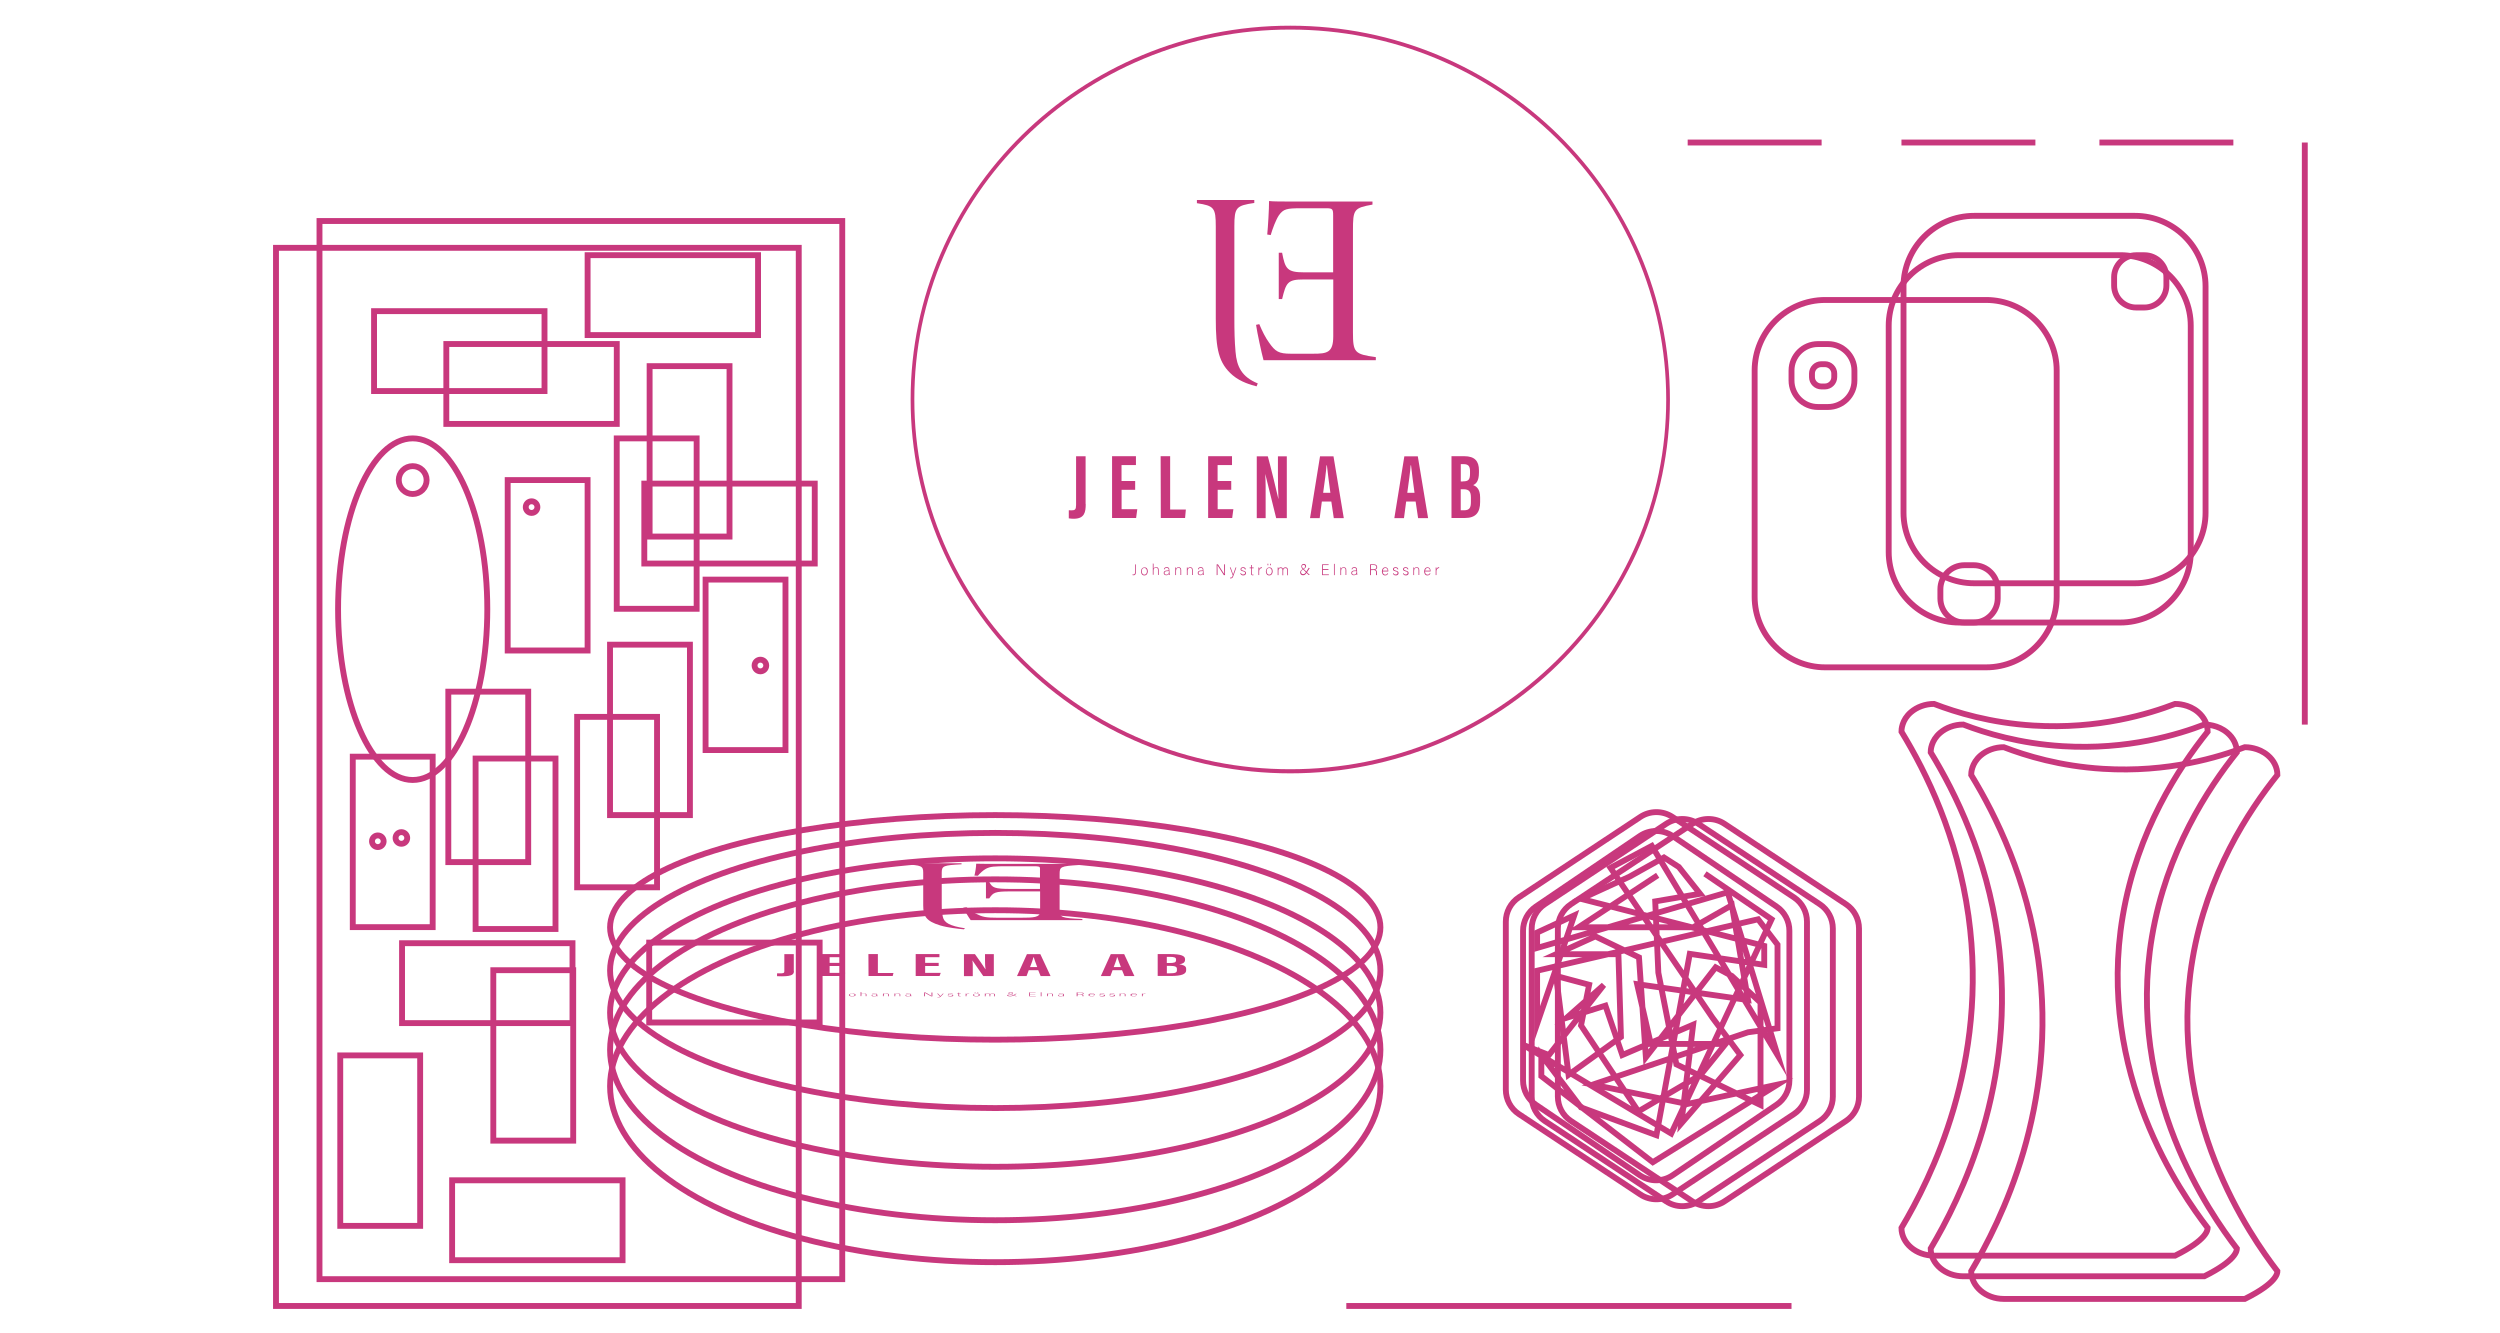 <?xml version="1.0" encoding="utf-8"?>
<!-- Generator: Adobe Illustrator 28.0.0, SVG Export Plug-In . SVG Version: 6.00 Build 0)  -->
<svg version="1.1" id="Layer_1" xmlns="http://www.w3.org/2000/svg" xmlns:xlink="http://www.w3.org/1999/xlink" x="0px" y="0px"
	 viewBox="0 0 425.2 226.77" style="enable-background:new 0 0 425.2 226.77;" xml:space="preserve">
<style type="text/css">
	.st0{fill:none;stroke:#C8387D;stroke-miterlimit:10;}
	.st1{fill:#FFFFFF;stroke:#C8387D;stroke-miterlimit:10;}
	.st2{fill:#C8387D;}
</style>
<rect x="46.94" y="42.15" class="st0" width="88.91" height="179.97"/>
<rect x="54.34" y="37.59" class="st0" width="88.91" height="179.97"/>
<rect x="63.62" y="52.92" class="st0" width="28.99" height="13.59"/>
<rect x="75.91" y="58.51" class="st0" width="28.99" height="13.59"/>
<rect x="99.94" y="43.4" class="st0" width="28.99" height="13.59"/>
<rect x="102.79" y="69.97" transform="matrix(-1.836970e-16 1 -1 -1.836970e-16 194.047 -40.521)" class="st0" width="28.99" height="13.59"/>
<rect x="97.2" y="82.26" transform="matrix(-1.836970e-16 1 -1 -1.836970e-16 200.744 -22.641)" class="st0" width="28.99" height="13.59"/>
<rect x="112.31" y="106.29" transform="matrix(-1.836970e-16 1 -1 -1.836970e-16 239.884 -13.728)" class="st0" width="28.99" height="13.59"/>
<rect x="78.65" y="89.35" transform="matrix(-1.836970e-16 1 -1 -1.836970e-16 189.287 2.996)" class="st0" width="28.99" height="13.59"/>
<rect x="109.58" y="82.26" transform="matrix(-1 -1.224647e-16 1.224647e-16 -1 248.153 178.104)" class="st0" width="28.99" height="13.59"/>
<rect x="96.06" y="117.34" transform="matrix(-1.836970e-16 1 -1 -1.836970e-16 234.683 13.582)" class="st0" width="28.99" height="13.59"/>
<rect x="90.46" y="129.63" transform="matrix(-1.836970e-16 1 -1 -1.836970e-16 241.38 31.462)" class="st0" width="28.99" height="13.59"/>
<rect x="73.19" y="136.72" transform="matrix(-1.836970e-16 1 -1 -1.836970e-16 231.199 55.822)" class="st0" width="28.99" height="13.59"/>
<rect x="110.41" y="160.32" transform="matrix(-1 -1.224647e-16 1.224647e-16 -1 249.815 334.226)" class="st0" width="28.99" height="13.59"/>
<ellipse class="st0" cx="70.19" cy="103.61" rx="12.69" ry="29.05"/>
<circle class="st0" cx="68.27" cy="142.52" r="0.99"/>
<circle class="st0" cx="129.33" cy="113.19" r="0.99"/>
<circle class="st0" cx="90.41" cy="86.25" r="0.99"/>
<circle class="st0" cx="70.19" cy="81.65" r="2.37"/>
<ellipse class="st0" cx="169.27" cy="184.74" rx="65.51" ry="29.93"/>
<ellipse class="st0" cx="169.27" cy="178.55" rx="65.51" ry="28.99"/>
<ellipse class="st0" cx="169.27" cy="172.22" rx="65.51" ry="26.23"/>
<ellipse class="st0" cx="169.27" cy="165.06" rx="65.51" ry="23.4"/>
<ellipse class="st0" cx="169.27" cy="157.73" rx="65.51" ry="19.1"/>
<path class="st0" d="M381.8,220.92h-41c-3.04,0-5.54-2.12-5.54-4.72c4.98-8.38,14.89-27.98,11.4-53.05
	c-1.89-13.58-7.08-24.27-11.4-31.35c0-0.32,0.04-1.98,1.63-3.33c1-0.85,2.39-1.39,3.91-1.39c3.79,1.46,9.59,3.23,16.89,3.68
	c11.08,0.69,19.74-2,24.11-3.68c0.37,0,2.33,0.04,3.91,1.39c1,0.85,1.63,2.03,1.63,3.33c-4.86,6.07-11.98,16.8-14.44,31.35
	c-4.53,26.76,9.96,47.21,14.44,53.05C387.34,216.52,387.29,218.19,381.8,220.92z"/>
<rect x="76.2" y="172.71" transform="matrix(6.123234e-17 -1 1 6.123234e-17 -88.809 270.198)" class="st0" width="28.99" height="13.59"/>
<rect x="76.9" y="200.75" transform="matrix(-1 -1.224647e-16 1.224647e-16 -1 182.787 415.086)" class="st0" width="28.99" height="13.59"/>
<rect x="50.17" y="187.2" transform="matrix(6.123234e-17 -1 1 6.123234e-17 -129.33 258.665)" class="st0" width="28.99" height="13.59"/>
<rect x="52.29" y="136.4" transform="matrix(6.123234e-17 -1 1 6.123234e-17 -76.4 209.976)" class="st0" width="28.99" height="13.59"/>
<rect x="68.38" y="160.42" class="st0" width="28.99" height="13.59"/>
<rect x="68.55" y="125.34" transform="matrix(6.123234e-17 -1 1 6.123234e-17 -49.091 215.177)" class="st0" width="28.99" height="13.59"/>
<circle class="st0" cx="64.26" cy="143.08" r="0.99"/>
<path class="st0" d="M374.91,217.07h-41c-3.04,0-5.54-2.12-5.54-4.72c4.98-8.38,14.89-27.98,11.4-53.05
	c-1.89-13.58-7.08-24.27-11.4-31.35c0-0.32,0.04-1.98,1.63-3.33c1-0.85,2.39-1.39,3.91-1.39c3.79,1.46,9.59,3.23,16.89,3.68
	c11.08,0.69,19.74-2,24.11-3.68c0.37,0,2.33,0.04,3.91,1.39c1,0.85,1.63,2.03,1.63,3.33c-4.86,6.07-11.98,16.8-14.44,31.35
	c-4.53,26.76,9.96,47.21,14.44,53.05C380.44,212.67,380.4,214.34,374.91,217.07z"/>
<path class="st0" d="M369.94,213.56h-41c-3.04,0-5.54-2.12-5.54-4.72c4.98-8.38,14.89-27.98,11.4-53.05
	c-1.89-13.58-7.08-24.27-11.4-31.35c0-0.32,0.04-1.98,1.63-3.33c1-0.85,2.39-1.39,3.91-1.39c3.79,1.46,9.59,3.23,16.89,3.68
	c11.08,0.69,19.74-2,24.11-3.68c0.37,0,2.33,0.04,3.91,1.39c1,0.85,1.63,2.03,1.63,3.33c-4.86,6.07-11.98,16.8-14.44,31.35
	c-4.53,26.76,9.96,47.21,14.44,53.05C375.47,209.16,375.43,210.83,369.94,213.56z"/>
<line class="st1" x1="392" y1="24.24" x2="392" y2="123.24"/>
<line class="st0" x1="228.98" y1="222.12" x2="304.7" y2="222.12"/>
<line class="st0" x1="346.18" y1="24.24" x2="323.4" y2="24.24"/>
<line class="st0" x1="309.82" y1="24.24" x2="287.04" y2="24.24"/>
<line class="st0" x1="379.85" y1="24.24" x2="357.07" y2="24.24"/>
<path class="st0" d="M360.6,105.88h-27.37c-6.6,0-12-5.4-12-12V55.4c0-6.6,5.4-12,12-12h27.37c6.6,0,12,5.4,12,12v38.48
	C372.6,100.48,367.2,105.88,360.6,105.88z"/>
<path class="st0" d="M363.12,99.2h-27.37c-6.6,0-12-5.4-12-12V48.71c0-6.6,5.4-12,12-12h27.37c6.6,0,12,5.4,12,12V87.2
	C375.12,93.8,369.72,99.2,363.12,99.2z"/>
<path class="st0" d="M337.8,113.5h-27.37c-6.6,0-12-5.4-12-12V63.02c0-6.6,5.4-12,12-12h27.37c6.6,0,12,5.4,12,12v38.48
	C349.8,108.1,344.4,113.5,337.8,113.5z"/>
<path class="st0" d="M310.91,69.22h-1.72c-2.47,0-4.49-2.02-4.49-4.49v-1.72c0-2.47,2.02-4.49,4.49-4.49h1.72
	c2.47,0,4.49,2.02,4.49,4.49v1.72C315.4,67.2,313.38,69.22,310.91,69.22z"/>
<path class="st0" d="M334.11,105.88h1.57c2.25,0,4.09-1.84,4.09-4.09v-1.57c0-2.25-1.84-4.09-4.09-4.09h-1.57
	c-2.25,0-4.09,1.84-4.09,4.09v1.57C330.02,104.04,331.86,105.88,334.11,105.88z"/>
<path class="st0" d="M363.3,52.3h1.43c2.05,0,3.73-1.68,3.73-3.73v-1.43c0-2.05-1.68-3.73-3.73-3.73h-1.43
	c-2.05,0-3.73,1.68-3.73,3.73v1.43C359.57,50.62,361.25,52.3,363.3,52.3z"/>
<path class="st0" d="M309.77,65.73h0.61c0.87,0,1.59-0.71,1.59-1.59v-0.61c0-0.87-0.71-1.59-1.59-1.59h-0.61
	c-0.87,0-1.59,0.71-1.59,1.59v0.61C308.18,65.02,308.9,65.73,309.77,65.73z"/>
<g>
	<g>
		<path class="st2" d="M219.45,5.03c8.63,0,17,1.66,24.89,4.94c7.6,3.17,14.44,7.71,20.32,13.48c5.88,5.77,10.49,12.5,13.7,19.99
			c3.32,7.76,5.03,15.99,5.03,24.49s-1.68,16.74-5.03,24.49c-3.21,7.49-7.82,14.22-13.7,19.99s-12.69,10.31-20.32,13.48
			c-7.89,3.28-16.26,4.94-24.89,4.94s-17-1.66-24.89-4.94c-7.6-3.17-14.44-7.71-20.32-13.48c-5.88-5.79-10.49-12.5-13.7-19.99
			c-3.32-7.76-5.03-15.99-5.03-24.49s1.68-16.74,5.03-24.49c3.21-7.49,7.82-14.22,13.7-19.99s12.72-10.31,20.32-13.48
			C202.45,6.69,210.82,5.03,219.45,5.03 M219.45,4.37c-35.66,0-64.57,28.47-64.57,63.58s28.91,63.58,64.57,63.58
			s64.57-28.47,64.57-63.58S255.11,4.37,219.45,4.37L219.45,4.37z"/>
	</g>
	<g>
		<g>
			<path class="st2" d="M193.19,97.32c0,0.42-0.17,0.52-0.42,0.52c-0.09,0-0.11,0-0.15-0.02v-0.13c0.04,0,0.11,0.02,0.15,0.02
				c0.24,0,0.28-0.2,0.28-0.39v-1.33h0.13V97.32L193.19,97.32z"/>
			<path class="st2" d="M195.22,97.17c0,0.37-0.2,0.7-0.59,0.7c-0.35,0-0.57-0.28-0.57-0.68c0-0.37,0.2-0.68,0.59-0.68
				C195,96.47,195.22,96.75,195.22,97.17z M194.19,97.17c0,0.31,0.17,0.57,0.44,0.57c0.28,0,0.44-0.24,0.44-0.57
				c0-0.31-0.15-0.57-0.46-0.57C194.34,96.6,194.19,96.84,194.19,97.17z"/>
			<path class="st2" d="M196.2,95.88v0.83c0.07-0.13,0.2-0.26,0.44-0.26c0.2,0,0.44,0.09,0.44,0.5v0.83h-0.13v-0.81
				c0-0.26-0.11-0.42-0.33-0.42c-0.26,0-0.42,0.15-0.42,0.48v0.72h-0.13v-1.92L196.2,95.88L196.2,95.88z"/>
			<path class="st2" d="M198.93,97.56c0,0.11,0.02,0.22,0.02,0.24h-0.13c-0.02-0.02-0.02-0.09-0.02-0.2
				c-0.04,0.09-0.15,0.24-0.44,0.24c-0.31,0-0.44-0.2-0.44-0.39c0-0.28,0.22-0.42,0.61-0.42c0.11,0,0.2,0,0.24,0V96.9
				c0-0.13-0.04-0.31-0.35-0.31c-0.26,0-0.31,0.13-0.33,0.24h-0.13c0.02-0.15,0.11-0.37,0.46-0.37c0.31,0,0.46,0.13,0.46,0.42
				L198.93,97.56L198.93,97.56z M198.8,97.14c-0.04,0-0.17,0-0.26,0c-0.28,0-0.48,0.07-0.48,0.31c0,0.17,0.11,0.28,0.31,0.28
				c0.37,0,0.44-0.24,0.44-0.52V97.14L198.8,97.14z"/>
			<path class="st2" d="M199.89,96.84c0-0.11,0-0.22,0-0.33h0.13c0,0.04,0,0.22,0,0.24c0.07-0.13,0.17-0.28,0.44-0.28
				c0.24,0,0.44,0.13,0.44,0.48v0.85h-0.13v-0.83c0-0.24-0.09-0.39-0.33-0.39c-0.31,0-0.42,0.26-0.42,0.55v0.68h-0.13V96.84
				L199.89,96.84z"/>
			<path class="st2" d="M201.86,96.84c0-0.11,0-0.22,0-0.33h0.13c0,0.04,0,0.22,0,0.24c0.07-0.13,0.17-0.28,0.44-0.28
				c0.24,0,0.44,0.13,0.44,0.48v0.85h-0.13v-0.83c0-0.24-0.09-0.39-0.33-0.39c-0.31,0-0.42,0.26-0.42,0.55v0.68h-0.13V96.84
				L201.86,96.84z"/>
			<path class="st2" d="M204.72,97.56c0,0.11,0.02,0.22,0.02,0.24h-0.13c-0.02-0.02-0.02-0.09-0.02-0.2
				c-0.04,0.09-0.15,0.24-0.44,0.24c-0.31,0-0.44-0.2-0.44-0.39c0-0.28,0.22-0.42,0.61-0.42c0.11,0,0.2,0,0.24,0V96.9
				c0-0.13-0.04-0.31-0.35-0.31c-0.26,0-0.31,0.13-0.33,0.24h-0.13c0.02-0.15,0.11-0.37,0.46-0.37c0.31,0,0.46,0.13,0.46,0.42
				L204.72,97.56L204.72,97.56z M204.59,97.14c-0.04,0-0.17,0-0.26,0c-0.28,0-0.48,0.07-0.48,0.31c0,0.17,0.11,0.28,0.31,0.28
				c0.37,0,0.44-0.24,0.44-0.52V97.14L204.59,97.14z"/>
			<path class="st2" d="M206.93,97.82v-1.84h0.22c0.28,0.44,0.96,1.46,1.07,1.66l0,0c-0.02-0.26-0.02-0.55-0.02-0.83v-0.83h0.15
				v1.84h-0.2c-0.26-0.42-0.96-1.49-1.09-1.7l0,0c0.02,0.24,0.02,0.5,0.02,0.83v0.85L206.93,97.82L206.93,97.82z"/>
			<path class="st2" d="M209.31,96.51c0.26,0.74,0.37,1.05,0.42,1.2l0,0c0.04-0.15,0.15-0.46,0.42-1.2h0.13l-0.48,1.38
				c-0.13,0.39-0.24,0.48-0.46,0.48c-0.04,0-0.09,0-0.13,0v-0.13c0.04,0,0.09,0,0.11,0c0.2,0,0.24-0.09,0.35-0.37l-0.5-1.38
				L209.31,96.51L209.31,96.51z"/>
			<path class="st2" d="M211.06,97.45c0.04,0.17,0.17,0.26,0.37,0.26c0.24,0,0.33-0.11,0.33-0.26s-0.07-0.22-0.35-0.28
				c-0.33-0.09-0.42-0.17-0.42-0.35s0.13-0.35,0.44-0.35s0.44,0.17,0.46,0.37h-0.15c-0.02-0.11-0.11-0.24-0.33-0.24
				s-0.28,0.11-0.28,0.22c0,0.11,0.07,0.17,0.33,0.24c0.37,0.09,0.46,0.22,0.46,0.42c0,0.24-0.2,0.39-0.46,0.39
				c-0.31,0-0.46-0.15-0.5-0.39L211.06,97.45L211.06,97.45z"/>
			<path class="st2" d="M212.54,96.51h0.24V96.1h0.13v0.42h0.31v0.13h-0.31v0.85c0,0.15,0.02,0.24,0.15,0.24
				c0.04,0,0.09,0,0.13-0.02v0.11c-0.04,0.02-0.11,0.02-0.15,0.02c-0.17,0-0.26-0.09-0.26-0.28v-0.92h-0.24V96.51z"/>
			<path class="st2" d="M214.03,96.86c0-0.22,0-0.31,0-0.35h0.13c0,0.04,0,0.13,0,0.28c0.09-0.2,0.24-0.31,0.46-0.33v0.15
				c-0.26,0.02-0.46,0.22-0.46,0.52v0.68h-0.13V96.86L214.03,96.86z"/>
			<path class="st2" d="M216.46,97.17c0,0.37-0.2,0.7-0.59,0.7c-0.35,0-0.57-0.28-0.57-0.68c0-0.37,0.22-0.68,0.59-0.68
				C216.22,96.47,216.46,96.75,216.46,97.17z M215.43,97.17c0,0.31,0.17,0.57,0.44,0.57c0.28,0,0.44-0.24,0.44-0.57
				c0-0.31-0.15-0.57-0.44-0.57C215.56,96.6,215.43,96.84,215.43,97.17z M215.58,96.14v-0.26h0.13v0.26H215.58z M216.04,96.14v-0.26
				h0.13v0.26H216.04z"/>
			<path class="st2" d="M217.31,96.84c0-0.11,0-0.24,0-0.33h0.13c0,0.04,0,0.15,0,0.24c0.04-0.13,0.17-0.26,0.39-0.26
				c0.17,0,0.33,0.09,0.37,0.26c0.07-0.13,0.2-0.26,0.44-0.26c0.2,0,0.42,0.11,0.42,0.48v0.87h-0.13v-0.85
				c0-0.17-0.07-0.37-0.31-0.37c-0.26,0-0.37,0.2-0.37,0.46v0.76h-0.13v-0.85c0-0.2-0.07-0.37-0.31-0.37
				c-0.26,0-0.37,0.22-0.37,0.48v0.72h-0.13L217.31,96.84L217.31,96.84z"/>
			<path class="st2" d="M222.75,96.64l-0.46,0.7c-0.22,0.35-0.39,0.5-0.68,0.5c-0.31,0-0.48-0.24-0.48-0.46s0.11-0.39,0.48-0.61
				c0.26-0.17,0.37-0.24,0.37-0.42c0-0.15-0.09-0.28-0.26-0.28c-0.17,0-0.28,0.11-0.28,0.28c0,0.11,0.09,0.22,0.24,0.37l1.09,1.07
				h-0.2l-0.98-0.98c-0.17-0.15-0.26-0.28-0.26-0.48c0-0.22,0.13-0.42,0.42-0.42c0.24,0,0.39,0.17,0.39,0.39
				c0,0.17-0.09,0.28-0.42,0.5c-0.37,0.22-0.44,0.33-0.44,0.5c0,0.2,0.15,0.35,0.33,0.35c0.22,0,0.35-0.07,0.59-0.46l0.39-0.63
				L222.75,96.64L222.75,96.64z"/>
			<path class="st2" d="M225.94,96.93H225v0.76h1.03L226,97.82h-1.14v-1.84h1.11v0.13H225v0.68h0.94V96.93L225.94,96.93z"/>
			<path class="st2" d="M226.88,97.82V95.9h0.13v1.92H226.88z"/>
			<path class="st2" d="M227.97,96.84c0-0.11,0-0.22,0-0.33h0.13c0,0.04,0,0.22,0,0.24c0.07-0.13,0.17-0.28,0.44-0.28
				c0.24,0,0.44,0.13,0.44,0.48v0.85h-0.13v-0.83c0-0.24-0.09-0.39-0.33-0.39c-0.31,0-0.42,0.26-0.42,0.55v0.68h-0.13V96.84
				L227.97,96.84z"/>
			<path class="st2" d="M230.83,97.56c0,0.11,0,0.22,0.02,0.24h-0.13c0-0.02-0.02-0.09-0.02-0.2c-0.04,0.09-0.15,0.24-0.44,0.24
				c-0.31,0-0.44-0.2-0.44-0.39c0-0.28,0.22-0.42,0.61-0.42c0.11,0,0.2,0,0.24,0V96.9c0-0.13-0.04-0.31-0.33-0.31
				c-0.26,0-0.31,0.13-0.33,0.24h-0.13c0.02-0.15,0.11-0.37,0.46-0.37c0.31,0,0.46,0.13,0.46,0.42L230.83,97.56L230.83,97.56z
				 M230.7,97.14c-0.04,0-0.17,0-0.26,0c-0.28,0-0.48,0.07-0.48,0.31c0,0.17,0.11,0.28,0.31,0.28c0.37,0,0.44-0.24,0.44-0.52V97.14
				L230.7,97.14z"/>
			<path class="st2" d="M233.17,96.97v0.85h-0.15v-1.84h0.66c0.37,0,0.55,0.2,0.55,0.48c0,0.24-0.13,0.39-0.35,0.44
				c0.2,0.04,0.31,0.17,0.31,0.48v0.07c0,0.13,0,0.31,0.02,0.37h-0.15c-0.04-0.09-0.02-0.22-0.02-0.39v-0.04
				c0-0.31-0.09-0.44-0.44-0.44L233.17,96.97L233.17,96.97z M233.17,96.82h0.44c0.33,0,0.48-0.11,0.48-0.37
				c0-0.22-0.15-0.35-0.44-0.35h-0.48V96.82z"/>
			<path class="st2" d="M235.18,97.19c0,0.33,0.17,0.55,0.42,0.55c0.24,0,0.33-0.13,0.37-0.24h0.13c-0.04,0.17-0.2,0.37-0.52,0.37
				c-0.39,0-0.55-0.35-0.55-0.68c0-0.37,0.2-0.7,0.57-0.7c0.42,0,0.52,0.35,0.52,0.59c0,0.04,0,0.07,0,0.11L235.18,97.19
				L235.18,97.19z M236.01,97.06c0-0.26-0.15-0.46-0.39-0.46c-0.26,0-0.39,0.2-0.42,0.46H236.01z"/>
			<path class="st2" d="M236.99,97.45c0.04,0.17,0.17,0.26,0.37,0.26c0.24,0,0.33-0.11,0.33-0.26s-0.07-0.22-0.35-0.28
				c-0.33-0.09-0.42-0.17-0.42-0.35s0.13-0.35,0.44-0.35s0.44,0.17,0.46,0.37h-0.13c-0.02-0.11-0.11-0.24-0.33-0.24
				c-0.22,0-0.28,0.11-0.28,0.22c0,0.11,0.07,0.17,0.33,0.24c0.37,0.09,0.46,0.22,0.46,0.42c0,0.24-0.2,0.39-0.46,0.39
				c-0.31,0-0.46-0.15-0.5-0.39L236.99,97.45L236.99,97.45z"/>
			<path class="st2" d="M238.7,97.45c0.04,0.17,0.17,0.26,0.37,0.26c0.24,0,0.33-0.11,0.33-0.26s-0.07-0.22-0.35-0.28
				c-0.33-0.09-0.42-0.17-0.42-0.35s0.13-0.35,0.44-0.35c0.31,0,0.44,0.17,0.46,0.37h-0.13c-0.02-0.11-0.11-0.24-0.33-0.24
				c-0.22,0-0.28,0.11-0.28,0.22c0,0.11,0.07,0.17,0.33,0.24c0.37,0.09,0.46,0.22,0.46,0.42c0,0.24-0.2,0.39-0.46,0.39
				c-0.31,0-0.46-0.15-0.5-0.39L238.7,97.45L238.7,97.45z"/>
			<path class="st2" d="M240.38,96.84c0-0.11,0-0.22,0-0.33h0.13c0,0.04,0,0.22,0,0.24c0.07-0.13,0.17-0.28,0.44-0.28
				c0.24,0,0.44,0.13,0.44,0.48v0.85h-0.13v-0.83c0-0.24-0.09-0.39-0.33-0.39c-0.31,0-0.42,0.26-0.42,0.55v0.68h-0.13V96.84
				L240.38,96.84z"/>
			<path class="st2" d="M242.37,97.19c0,0.33,0.17,0.55,0.42,0.55c0.24,0,0.33-0.13,0.37-0.24h0.13c-0.04,0.17-0.2,0.37-0.52,0.37
				c-0.39,0-0.55-0.35-0.55-0.68c0-0.37,0.2-0.7,0.57-0.7c0.42,0,0.52,0.35,0.52,0.59c0,0.04,0,0.07,0,0.11L242.37,97.19
				L242.37,97.19z M243.2,97.06c0-0.26-0.15-0.46-0.39-0.46c-0.26,0-0.39,0.2-0.42,0.46H243.2z"/>
			<path class="st2" d="M244.18,96.86c0-0.22,0-0.31,0-0.35h0.13c0,0.04,0,0.13,0,0.28c0.09-0.2,0.24-0.31,0.46-0.33v0.15
				c-0.26,0.02-0.46,0.22-0.46,0.52v0.68h-0.13V96.86L244.18,96.86z"/>
		</g>
	</g>
	<g>
		<g>
			<path class="st2" d="M184.66,85.72c0,1.4-0.2,2.51-2.05,2.51c-0.24,0-0.57-0.02-0.83-0.07v-1.38c0.13,0.02,0.26,0.02,0.48,0.02
				c0.57,0,0.76-0.15,0.76-0.9v-8.3h1.62v8.11H184.66z"/>
			<path class="st2" d="M193.08,83.31h-2.32v3.3h2.67l-0.2,1.49h-4.09V77.59h4.06v1.51h-2.45v2.71h2.32V83.31z"/>
			<path class="st2" d="M197.4,77.59h1.62v9.07h2.67l-0.13,1.44h-4.13L197.4,77.59L197.4,77.59z"/>
			<path class="st2" d="M209.42,83.31h-2.32v3.3h2.67l-0.2,1.49h-4.09V77.59h4.06v1.51h-2.45v2.71h2.32V83.31L209.42,83.31z"/>
			<path class="st2" d="M213.75,88.12V77.61h1.88c0.42,1.49,1.68,6.66,1.79,7.23h0.02c-0.07-1.29-0.09-2.77-0.09-4.5v-2.73h1.51
				v10.51h-1.81c-0.33-1.27-1.73-7.01-1.84-7.45h-0.02c0.09,1.27,0.07,2.69,0.07,4.59v2.86H213.75L213.75,88.12z"/>
			<path class="st2" d="M224.82,85.3l-0.37,2.82h-1.64l1.7-10.51h2.29l1.75,10.51h-1.7l-0.42-2.82L224.82,85.3L224.82,85.3z
				 M226.27,83.82c-0.24-1.79-0.46-3.47-0.59-4.68h-0.07c-0.04,0.87-0.35,3.12-0.57,4.68H226.27L226.27,83.82z"/>
			<path class="st2" d="M239.16,85.3l-0.37,2.82h-1.64l1.7-10.51h2.29l1.75,10.51h-1.7l-0.42-2.82L239.16,85.3L239.16,85.3z
				 M240.58,83.82c-0.24-1.79-0.46-3.47-0.59-4.68h-0.07c-0.04,0.87-0.35,3.12-0.57,4.68H240.58L240.58,83.82z"/>
			<path class="st2" d="M246.87,77.59h2.16c1.81,0,2.51,0.85,2.51,2.4v0.39c0,1.49-0.52,1.92-0.98,2.12c0.46,0.2,1.18,0.57,1.18,2.1
				v0.79c0,1.77-0.74,2.71-2.58,2.71h-2.29V77.59z M248.84,81.87c0.9,0,1.18-0.28,1.18-1.31v-0.42c0-0.87-0.31-1.2-1.09-1.2h-0.48
				v2.95h0.39V81.87z M248.44,86.79h0.55c0.94,0,1.18-0.42,1.18-1.42v-0.7c0-1.03-0.26-1.46-1.29-1.46h-0.44V86.79z"/>
		</g>
	</g>
	<g>
		<g>
			<path class="st2" d="M203.56,34.02h9.77v0.5c-3.08,0.46-3.39,0.74-3.39,3.98v15.23c0,2.8,0.04,4.22,0.2,6.1
				c0.2,2.56,1.09,4.28,3.78,5.38l-0.2,0.5c-0.92-0.24-2.69-0.72-4.06-1.88c-2.4-2.05-2.88-4.44-2.88-9.64V38.54
				c0-3.21-0.28-3.54-3.21-3.98V34.02L203.56,34.02z"/>
		</g>
	</g>
	<g>
		<g>
			<path class="st2" d="M214.18,55.13c0.5,1.2,1.03,2.27,1.68,3.17c1.05,1.49,1.62,1.86,3.69,1.86h3.8c2.36,0,3.41-0.17,3.41-2.97
				v-9.66h-5.03c-2.73,0-2.99,0.52-3.67,3.34h-0.57v-7.89h0.57c0.52,2.75,0.85,3.34,3.74,3.34h4.94v-9.68
				c0-1.09-0.11-1.22-1.18-1.22h-4.26c-2.45,0-3.02,0.11-3.8,1.22c-0.5,0.76-1.07,2.27-1.38,3.34l-0.59-0.09
				c0.13-1.31,0.31-4.24,0.31-5.7c0.7,0.09,2.01,0.09,5.68,0.09h11.91v0.52c-3.19,0.57-3.32,0.83-3.32,4.44V56.5
				c0,3.45,0.26,3.74,3.89,4.24v0.52h-19.1c-0.33-1.2-1.07-4.61-1.27-6.01L214.18,55.13z"/>
		</g>
	</g>
</g>
<g>
	<g>
		<path class="st2" d="M143.51,169.27c0,0.15-0.17,0.19-0.41,0.19c-0.09,0-0.11,0-0.15-0.01v-0.05c0.04,0,0.11,0.01,0.15,0.01
			c0.24,0,0.28-0.07,0.28-0.14v-0.47h0.13V169.27L143.51,169.27z"/>
		<path class="st2" d="M145.53,169.22c0,0.13-0.2,0.25-0.59,0.25c-0.35,0-0.56-0.1-0.56-0.24c0-0.13,0.2-0.24,0.59-0.24
			C145.31,168.97,145.53,169.07,145.53,169.22z M144.51,169.22c0,0.11,0.17,0.2,0.43,0.2c0.28,0,0.43-0.09,0.43-0.2
			c0-0.11-0.15-0.2-0.46-0.2C144.66,169.02,144.51,169.1,144.51,169.22z"/>
		<path class="st2" d="M146.51,168.76v0.29c0.07-0.05,0.2-0.09,0.43-0.09c0.2,0,0.43,0.03,0.43,0.18v0.29h-0.13v-0.29
			c0-0.09-0.11-0.15-0.33-0.15c-0.26,0-0.41,0.05-0.41,0.17v0.26h-0.13v-0.68L146.51,168.76L146.51,168.76z"/>
		<path class="st2" d="M149.22,169.36c0,0.04,0.02,0.08,0.02,0.09h-0.13c-0.02-0.01-0.02-0.03-0.02-0.07
			c-0.04,0.03-0.15,0.09-0.43,0.09c-0.3,0-0.43-0.07-0.43-0.14c0-0.1,0.22-0.15,0.61-0.15c0.11,0,0.2,0,0.24,0v-0.05
			c0-0.05-0.04-0.11-0.35-0.11c-0.26,0-0.3,0.05-0.33,0.09h-0.13c0.02-0.05,0.11-0.13,0.46-0.13c0.3,0,0.46,0.05,0.46,0.15
			L149.22,169.36L149.22,169.36z M149.09,169.21c-0.04,0-0.17,0-0.26,0c-0.28,0-0.48,0.02-0.48,0.11c0,0.06,0.11,0.1,0.3,0.1
			c0.37,0,0.43-0.09,0.43-0.19V169.21L149.09,169.21z"/>
		<path class="st2" d="M150.18,169.1c0-0.04,0-0.08,0-0.12h0.13c0,0.02,0,0.08,0,0.09c0.07-0.05,0.17-0.1,0.43-0.1
			c0.24,0,0.43,0.05,0.43,0.17v0.3h-0.13v-0.29c0-0.09-0.09-0.14-0.33-0.14c-0.3,0-0.41,0.09-0.41,0.19v0.24h-0.13V169.1
			L150.18,169.1z"/>
		<path class="st2" d="M152.13,169.1c0-0.04,0-0.08,0-0.12h0.13c0,0.02,0,0.08,0,0.09c0.07-0.05,0.17-0.1,0.43-0.1
			c0.24,0,0.43,0.05,0.43,0.17v0.3H153v-0.29c0-0.09-0.09-0.14-0.33-0.14c-0.3,0-0.41,0.09-0.41,0.19v0.24h-0.13V169.1L152.13,169.1
			z"/>
		<path class="st2" d="M154.98,169.36c0,0.04,0.02,0.08,0.02,0.09h-0.13c-0.02-0.01-0.02-0.03-0.02-0.07
			c-0.04,0.03-0.15,0.09-0.43,0.09c-0.3,0-0.43-0.07-0.43-0.14c0-0.1,0.22-0.15,0.61-0.15c0.11,0,0.2,0,0.24,0v-0.05
			c0-0.05-0.04-0.11-0.35-0.11c-0.26,0-0.3,0.05-0.33,0.09h-0.13c0.02-0.05,0.11-0.13,0.46-0.13c0.3,0,0.46,0.05,0.46,0.15
			L154.98,169.36L154.98,169.36z M154.85,169.21c-0.04,0-0.17,0-0.26,0c-0.28,0-0.48,0.02-0.48,0.11c0,0.06,0.11,0.1,0.3,0.1
			c0.37,0,0.43-0.09,0.43-0.19V169.21L154.85,169.21z"/>
		<path class="st2" d="M157.17,169.45v-0.65h0.22c0.28,0.15,0.96,0.52,1.06,0.59l0,0c-0.02-0.09-0.02-0.19-0.02-0.29v-0.29h0.15
			v0.65h-0.2c-0.26-0.15-0.96-0.53-1.09-0.6l0,0c0.02,0.09,0.02,0.18,0.02,0.29v0.3L157.17,169.45L157.17,169.45z"/>
		<path class="st2" d="M159.54,168.99c0.26,0.26,0.37,0.37,0.41,0.43l0,0c0.04-0.05,0.15-0.16,0.41-0.43h0.13l-0.48,0.49
			c-0.13,0.14-0.24,0.17-0.46,0.17c-0.04,0-0.09,0-0.13,0v-0.05c0.04,0,0.09,0,0.11,0c0.2,0,0.24-0.03,0.35-0.13l-0.5-0.49
			L159.54,168.99L159.54,168.99z"/>
		<path class="st2" d="M161.28,169.32c0.04,0.06,0.17,0.09,0.37,0.09c0.24,0,0.33-0.04,0.33-0.09c0-0.05-0.07-0.08-0.35-0.1
			c-0.33-0.03-0.41-0.06-0.41-0.12c0-0.06,0.13-0.12,0.43-0.12c0.3,0,0.43,0.06,0.46,0.13h-0.15c-0.02-0.04-0.11-0.09-0.33-0.09
			c-0.22,0-0.28,0.04-0.28,0.08c0,0.04,0.07,0.06,0.33,0.09c0.37,0.03,0.46,0.08,0.46,0.15c0,0.09-0.2,0.14-0.46,0.14
			c-0.3,0-0.46-0.05-0.5-0.14L161.28,169.32L161.28,169.32z"/>
		<path class="st2" d="M162.76,168.99H163v-0.15h0.13v0.15h0.3v0.05h-0.3v0.3c0,0.05,0.02,0.09,0.15,0.09c0.04,0,0.09,0,0.13-0.01
			v0.04c-0.04,0.01-0.11,0.01-0.15,0.01c-0.17,0-0.26-0.03-0.26-0.1v-0.33h-0.24V168.99z"/>
		<path class="st2" d="M164.24,169.11c0-0.08,0-0.11,0-0.12h0.13c0,0.02,0,0.05,0,0.1c0.09-0.07,0.24-0.11,0.46-0.12v0.05
			c-0.26,0.01-0.46,0.08-0.46,0.19v0.24h-0.13V169.11L164.24,169.11z"/>
		<path class="st2" d="M166.65,169.22c0,0.13-0.2,0.25-0.59,0.25c-0.35,0-0.56-0.1-0.56-0.24c0-0.13,0.22-0.24,0.59-0.24
			C166.41,168.97,166.65,169.07,166.65,169.22z M165.63,169.22c0,0.11,0.17,0.2,0.43,0.2c0.28,0,0.43-0.09,0.43-0.2
			c0-0.11-0.15-0.2-0.43-0.2C165.76,169.02,165.63,169.1,165.63,169.22z M165.78,168.85v-0.09h0.13v0.09H165.78z M166.24,168.85
			v-0.09h0.13v0.09H166.24z"/>
		<path class="st2" d="M167.5,169.1c0-0.04,0-0.09,0-0.12h0.13c0,0.02,0,0.05,0,0.09c0.04-0.05,0.17-0.09,0.39-0.09
			c0.17,0,0.33,0.03,0.37,0.09c0.07-0.05,0.2-0.09,0.43-0.09c0.2,0,0.41,0.04,0.41,0.17v0.31h-0.13v-0.3c0-0.06-0.07-0.13-0.3-0.13
			c-0.26,0-0.37,0.07-0.37,0.16v0.27h-0.13v-0.3c0-0.07-0.07-0.13-0.3-0.13c-0.26,0-0.37,0.08-0.37,0.17v0.26h-0.13V169.1
			L167.5,169.1z"/>
		<path class="st2" d="M172.91,169.03l-0.46,0.25c-0.22,0.12-0.39,0.18-0.67,0.18c-0.3,0-0.48-0.09-0.48-0.16s0.11-0.14,0.48-0.22
			c0.26-0.06,0.37-0.09,0.37-0.15c0-0.05-0.09-0.1-0.26-0.1c-0.17,0-0.28,0.04-0.28,0.1c0,0.04,0.09,0.08,0.24,0.13l1.09,0.38h-0.2
			l-0.98-0.35c-0.17-0.05-0.26-0.1-0.26-0.17c0-0.08,0.13-0.15,0.41-0.15c0.24,0,0.39,0.06,0.39,0.14c0,0.06-0.09,0.1-0.41,0.18
			c-0.37,0.08-0.43,0.12-0.43,0.18c0,0.07,0.15,0.12,0.33,0.12c0.22,0,0.35-0.02,0.59-0.16l0.39-0.22L172.91,169.03L172.91,169.03z"
			/>
		<path class="st2" d="M176.08,169.13h-0.93v0.27h1.02l-0.02,0.05h-1.13v-0.65h1.11v0.05h-0.98v0.24h0.93V169.13L176.08,169.13z"/>
		<path class="st2" d="M177.01,169.45v-0.68h0.13v0.68H177.01z"/>
		<path class="st2" d="M178.1,169.1c0-0.04,0-0.08,0-0.12h0.13c0,0.02,0,0.08,0,0.09c0.07-0.05,0.17-0.1,0.43-0.1
			c0.24,0,0.43,0.05,0.43,0.17v0.3h-0.13v-0.29c0-0.09-0.09-0.14-0.33-0.14c-0.3,0-0.41,0.09-0.41,0.19v0.24h-0.13V169.1
			L178.1,169.1z"/>
		<path class="st2" d="M180.95,169.36c0,0.04,0,0.08,0.02,0.09h-0.13c0-0.01-0.02-0.03-0.02-0.07c-0.04,0.03-0.15,0.09-0.43,0.09
			c-0.3,0-0.43-0.07-0.43-0.14c0-0.1,0.22-0.15,0.61-0.15c0.11,0,0.2,0,0.24,0v-0.05c0-0.05-0.04-0.11-0.33-0.11
			c-0.26,0-0.3,0.05-0.33,0.09h-0.13c0.02-0.05,0.11-0.13,0.46-0.13c0.3,0,0.46,0.05,0.46,0.15L180.95,169.36L180.95,169.36z
			 M180.82,169.21c-0.04,0-0.17,0-0.26,0c-0.28,0-0.48,0.02-0.48,0.11c0,0.06,0.11,0.1,0.3,0.1c0.37,0,0.43-0.09,0.43-0.19
			L180.82,169.21L180.82,169.21z"/>
		<path class="st2" d="M183.27,169.15v0.3h-0.15v-0.65h0.65c0.37,0,0.54,0.07,0.54,0.17c0,0.09-0.13,0.14-0.35,0.15
			c0.2,0.02,0.3,0.06,0.3,0.17v0.02c0,0.05,0,0.11,0.02,0.13h-0.15c-0.04-0.03-0.02-0.08-0.02-0.14v-0.02
			c0-0.11-0.09-0.15-0.43-0.15L183.27,169.15L183.27,169.15z M183.27,169.09h0.43c0.33,0,0.48-0.04,0.48-0.13
			c0-0.08-0.15-0.12-0.43-0.12h-0.48V169.09z"/>
		<path class="st2" d="M185.27,169.23c0,0.12,0.17,0.19,0.41,0.19s0.33-0.05,0.37-0.09h0.13c-0.04,0.06-0.2,0.13-0.52,0.13
			c-0.39,0-0.54-0.12-0.54-0.24c0-0.13,0.2-0.25,0.56-0.25c0.41,0,0.52,0.12,0.52,0.21c0,0.02,0,0.02,0,0.04H185.27L185.27,169.23z
			 M186.1,169.18c0-0.09-0.15-0.16-0.39-0.16c-0.26,0-0.39,0.07-0.41,0.16H186.1z"/>
		<path class="st2" d="M187.07,169.32c0.04,0.06,0.17,0.09,0.37,0.09c0.24,0,0.33-0.04,0.33-0.09c0-0.05-0.07-0.08-0.35-0.1
			c-0.33-0.03-0.41-0.06-0.41-0.12c0-0.06,0.13-0.12,0.43-0.12s0.43,0.06,0.46,0.13h-0.13c-0.02-0.04-0.11-0.09-0.33-0.09
			s-0.28,0.04-0.28,0.08c0,0.04,0.07,0.06,0.33,0.09c0.37,0.03,0.46,0.08,0.46,0.15c0,0.09-0.2,0.14-0.46,0.14
			c-0.3,0-0.46-0.05-0.5-0.14L187.07,169.32L187.07,169.32z"/>
		<path class="st2" d="M188.77,169.32c0.04,0.06,0.17,0.09,0.37,0.09c0.24,0,0.33-0.04,0.33-0.09c0-0.05-0.07-0.08-0.35-0.1
			c-0.33-0.03-0.41-0.06-0.41-0.12c0-0.06,0.13-0.12,0.43-0.12s0.43,0.06,0.46,0.13h-0.13c-0.02-0.04-0.11-0.09-0.33-0.09
			c-0.22,0-0.28,0.04-0.28,0.08c0,0.04,0.07,0.06,0.33,0.09c0.37,0.03,0.46,0.08,0.46,0.15c0,0.09-0.2,0.14-0.46,0.14
			c-0.3,0-0.46-0.05-0.5-0.14L188.77,169.32L188.77,169.32z"/>
		<path class="st2" d="M190.44,169.1c0-0.04,0-0.08,0-0.12h0.13c0,0.02,0,0.08,0,0.09c0.07-0.05,0.17-0.1,0.43-0.1
			c0.24,0,0.43,0.05,0.43,0.17v0.3h-0.13v-0.29c0-0.09-0.09-0.14-0.33-0.14c-0.3,0-0.41,0.09-0.41,0.19v0.24h-0.13V169.1
			L190.44,169.1z"/>
		<path class="st2" d="M192.42,169.23c0,0.12,0.17,0.19,0.41,0.19s0.33-0.05,0.37-0.09h0.13c-0.04,0.06-0.2,0.13-0.52,0.13
			c-0.39,0-0.54-0.12-0.54-0.24c0-0.13,0.2-0.25,0.56-0.25c0.41,0,0.52,0.12,0.52,0.21c0,0.02,0,0.02,0,0.04H192.42L192.42,169.23z
			 M193.25,169.18c0-0.09-0.15-0.16-0.39-0.16c-0.26,0-0.39,0.07-0.41,0.16H193.25z"/>
		<path class="st2" d="M194.22,169.11c0-0.08,0-0.11,0-0.12h0.13c0,0.02,0,0.05,0,0.1c0.09-0.07,0.24-0.11,0.46-0.12v0.05
			c-0.26,0.01-0.46,0.08-0.46,0.19v0.24h-0.13V169.11L194.22,169.11z"/>
	</g>
</g>
<g>
	<g>
		<path class="st2" d="M135.03,165.16c0,0.5-0.2,0.89-2.04,0.89c-0.24,0-0.56-0.01-0.83-0.02v-0.49c0.13,0.01,0.26,0.01,0.48,0.01
			c0.56,0,0.76-0.05,0.76-0.32v-2.95h1.61v2.88H135.03z"/>
		<path class="st2" d="M143.4,164.3h-2.3v1.17h2.65l-0.2,0.53h-4.06v-3.73h4.04v0.53h-2.43v0.96h2.3V164.3z"/>
		<path class="st2" d="M147.7,162.27h1.61v3.22h2.65l-0.13,0.51h-4.11L147.7,162.27L147.7,162.27z"/>
		<path class="st2" d="M159.65,164.3h-2.3v1.17H160l-0.2,0.53h-4.06v-3.73h4.04v0.53h-2.43v0.96h2.3V164.3L159.65,164.3z"/>
		<path class="st2" d="M163.95,166.01v-3.73h1.87c0.41,0.53,1.67,2.36,1.78,2.57h0.02c-0.07-0.46-0.09-0.98-0.09-1.6v-0.97h1.5v3.73
			h-1.8c-0.33-0.45-1.72-2.49-1.83-2.64h-0.02c0.09,0.45,0.07,0.95,0.07,1.63v1.02H163.95L163.95,166.01z"/>
		<path class="st2" d="M174.97,165.01l-0.37,1h-1.63l1.69-3.73h2.28l1.74,3.73h-1.69l-0.41-1H174.97L174.97,165.01z M176.41,164.48
			c-0.24-0.64-0.46-1.23-0.59-1.66h-0.07c-0.04,0.31-0.35,1.11-0.56,1.66H176.41L176.41,164.48z"/>
		<path class="st2" d="M189.23,165.01l-0.37,1h-1.63l1.69-3.73h2.28l1.74,3.73h-1.69l-0.41-1H189.23L189.23,165.01z M190.64,164.48
			c-0.24-0.64-0.46-1.23-0.59-1.66h-0.07c-0.04,0.31-0.35,1.11-0.56,1.66H190.64L190.64,164.48z"/>
		<path class="st2" d="M196.9,162.27h2.15c1.8,0,2.5,0.3,2.5,0.85v0.14c0,0.53-0.52,0.68-0.98,0.75c0.46,0.07,1.17,0.2,1.17,0.74
			v0.28c0,0.63-0.74,0.96-2.56,0.96h-2.28V162.27z M198.85,163.79c0.89,0,1.17-0.1,1.17-0.47v-0.15c0-0.31-0.3-0.43-1.09-0.43h-0.48
			v1.05L198.85,163.79L198.85,163.79z M198.46,165.54H199c0.93,0,1.17-0.15,1.17-0.5v-0.25c0-0.36-0.26-0.52-1.28-0.52h-0.43V165.54
			z"/>
	</g>
</g>
<g>
	<g>
		<path class="st2" d="M153.83,146.82h9.71V147c-3.06,0.16-3.37,0.26-3.37,1.41v5.4c0,0.99,0.04,1.5,0.2,2.16
			c0.2,0.91,1.09,1.52,3.76,1.91l-0.2,0.18c-0.91-0.09-2.67-0.26-4.04-0.67c-2.39-0.73-2.87-1.57-2.87-3.42v-5.55
			c0-1.14-0.28-1.26-3.19-1.41V146.82L153.83,146.82z"/>
	</g>
</g>
<g>
	<g>
		<path class="st2" d="M164.39,154.31c0.5,0.43,1.02,0.81,1.67,1.12c1.04,0.53,1.61,0.66,3.67,0.66h3.78c2.35,0,3.39-0.06,3.39-1.05
			v-3.43h-5c-2.72,0-2.98,0.19-3.65,1.19h-0.56V150h0.56c0.52,0.98,0.85,1.19,3.72,1.19h4.91v-3.43c0-0.39-0.11-0.43-1.17-0.43
			h-4.24c-2.43,0-3,0.04-3.78,0.43c-0.5,0.27-1.06,0.81-1.37,1.19l-0.59-0.03c0.13-0.47,0.3-1.5,0.3-2.02c0.7,0.03,2,0.03,5.65,0.03
			h11.84v0.19c-3.17,0.2-3.3,0.29-3.3,1.57v6.12c0,1.22,0.26,1.33,3.87,1.5v0.19h-18.99c-0.33-0.43-1.06-1.64-1.26-2.13
			L164.39,154.31z"/>
	</g>
</g>
<path class="st0" d="M313.96,190.65l-20.65,13.67c-1.66,1.1-3.82,1.1-5.48,0l-20.65-13.67c-1.39-0.92-2.22-2.47-2.22-4.14l0-28.58
	c0-1.67,0.84-3.22,2.22-4.14l20.65-13.67c1.66-1.1,3.82-1.1,5.48,0l20.65,13.67c1.39,0.92,2.22,2.47,2.22,4.14l0,28.58
	C316.19,188.18,315.35,189.73,313.96,190.65z"/>
<path class="st0" d="M309.51,190.65l-20.65,13.67c-1.66,1.1-3.82,1.1-5.48,0l-20.65-13.67c-1.39-0.92-2.22-2.47-2.22-4.14l0-28.58
	c0-1.67,0.84-3.22,2.22-4.14l20.65-13.67c1.66-1.1,3.82-1.1,5.48,0l20.65,13.67c1.39,0.92,2.22,2.47,2.22,4.14l0,28.58
	C311.73,188.18,310.9,189.73,309.51,190.65z"/>
<path class="st0" d="M305.11,189.48l-20.65,13.67c-1.66,1.1-3.82,1.1-5.48,0l-20.65-13.67c-1.39-0.92-2.22-2.47-2.22-4.14v-28.58
	c0-1.67,0.84-3.22,2.22-4.14l20.65-13.67c1.66-1.1,3.82-1.1,5.48,0l20.65,13.67c1.39,0.92,2.22,2.47,2.22,4.14v28.58
	C307.34,187,306.5,188.56,305.11,189.48z"/>
<path class="st0" d="M302.16,187.89l-17.68,12c-1.68,1.14-3.9,1.14-5.58,0l-17.68-12c-1.36-0.92-2.18-2.46-2.18-4.11V158.3
	c0-1.65,0.82-3.18,2.18-4.11l17.68-12c1.68-1.14,3.9-1.14,5.58,0l17.68,12c1.36,0.92,2.18,2.46,2.18,4.11v25.48
	C304.34,185.43,303.52,186.97,302.16,187.89z"/>
<polyline class="st0" points="281.94,148.87 277.1,152.05 268.48,157.71 287.98,157.71 294.55,153.96 297.31,170.09 278.44,167.38 
	280.77,177.55 293.49,177.55 291.71,179.76 289.25,182.8 278.65,189.03 268.9,174.41 270.28,167.49 264.66,165.99 266.78,182.8 
	275.69,176.36 275.26,162.29 264.66,162.29 271.34,159.26 278.76,162.83 279.93,179.83 291.8,164.52 294.55,165.99 299.43,170.52 
	299.43,187.94 285.12,181.02 282.05,165.43 281.52,153.31 289.15,152.01 285.54,147.46 283.01,145.84 277.17,149.09 268.9,152.88 
	300.06,160.88 300.06,164.1 287.4,162.23 281.72,193.08 268.89,188.34 262.15,179.44 262.15,183.03 281.11,197.67 302.32,184.47 
	286.97,187.77 270.9,184.47 297.3,175.57 302.32,174.89 302.32,160.66 299.02,156.35 261.43,165.1 261.43,174.14 267.75,155.69 
	261.43,158.61 261.43,161.23 293.85,151.76 302.32,179.44 280.94,143.87 273.91,147.6 291.27,173.11 296,179.44 285.96,191.07 
	287.97,174.28 275.92,179.44 273.05,171.04 266.45,173.11 272.77,167.53 263.44,179.44 259.05,177.71 284.24,192.79 301.31,156.35 
	289.98,148.61 "/>
</svg>
